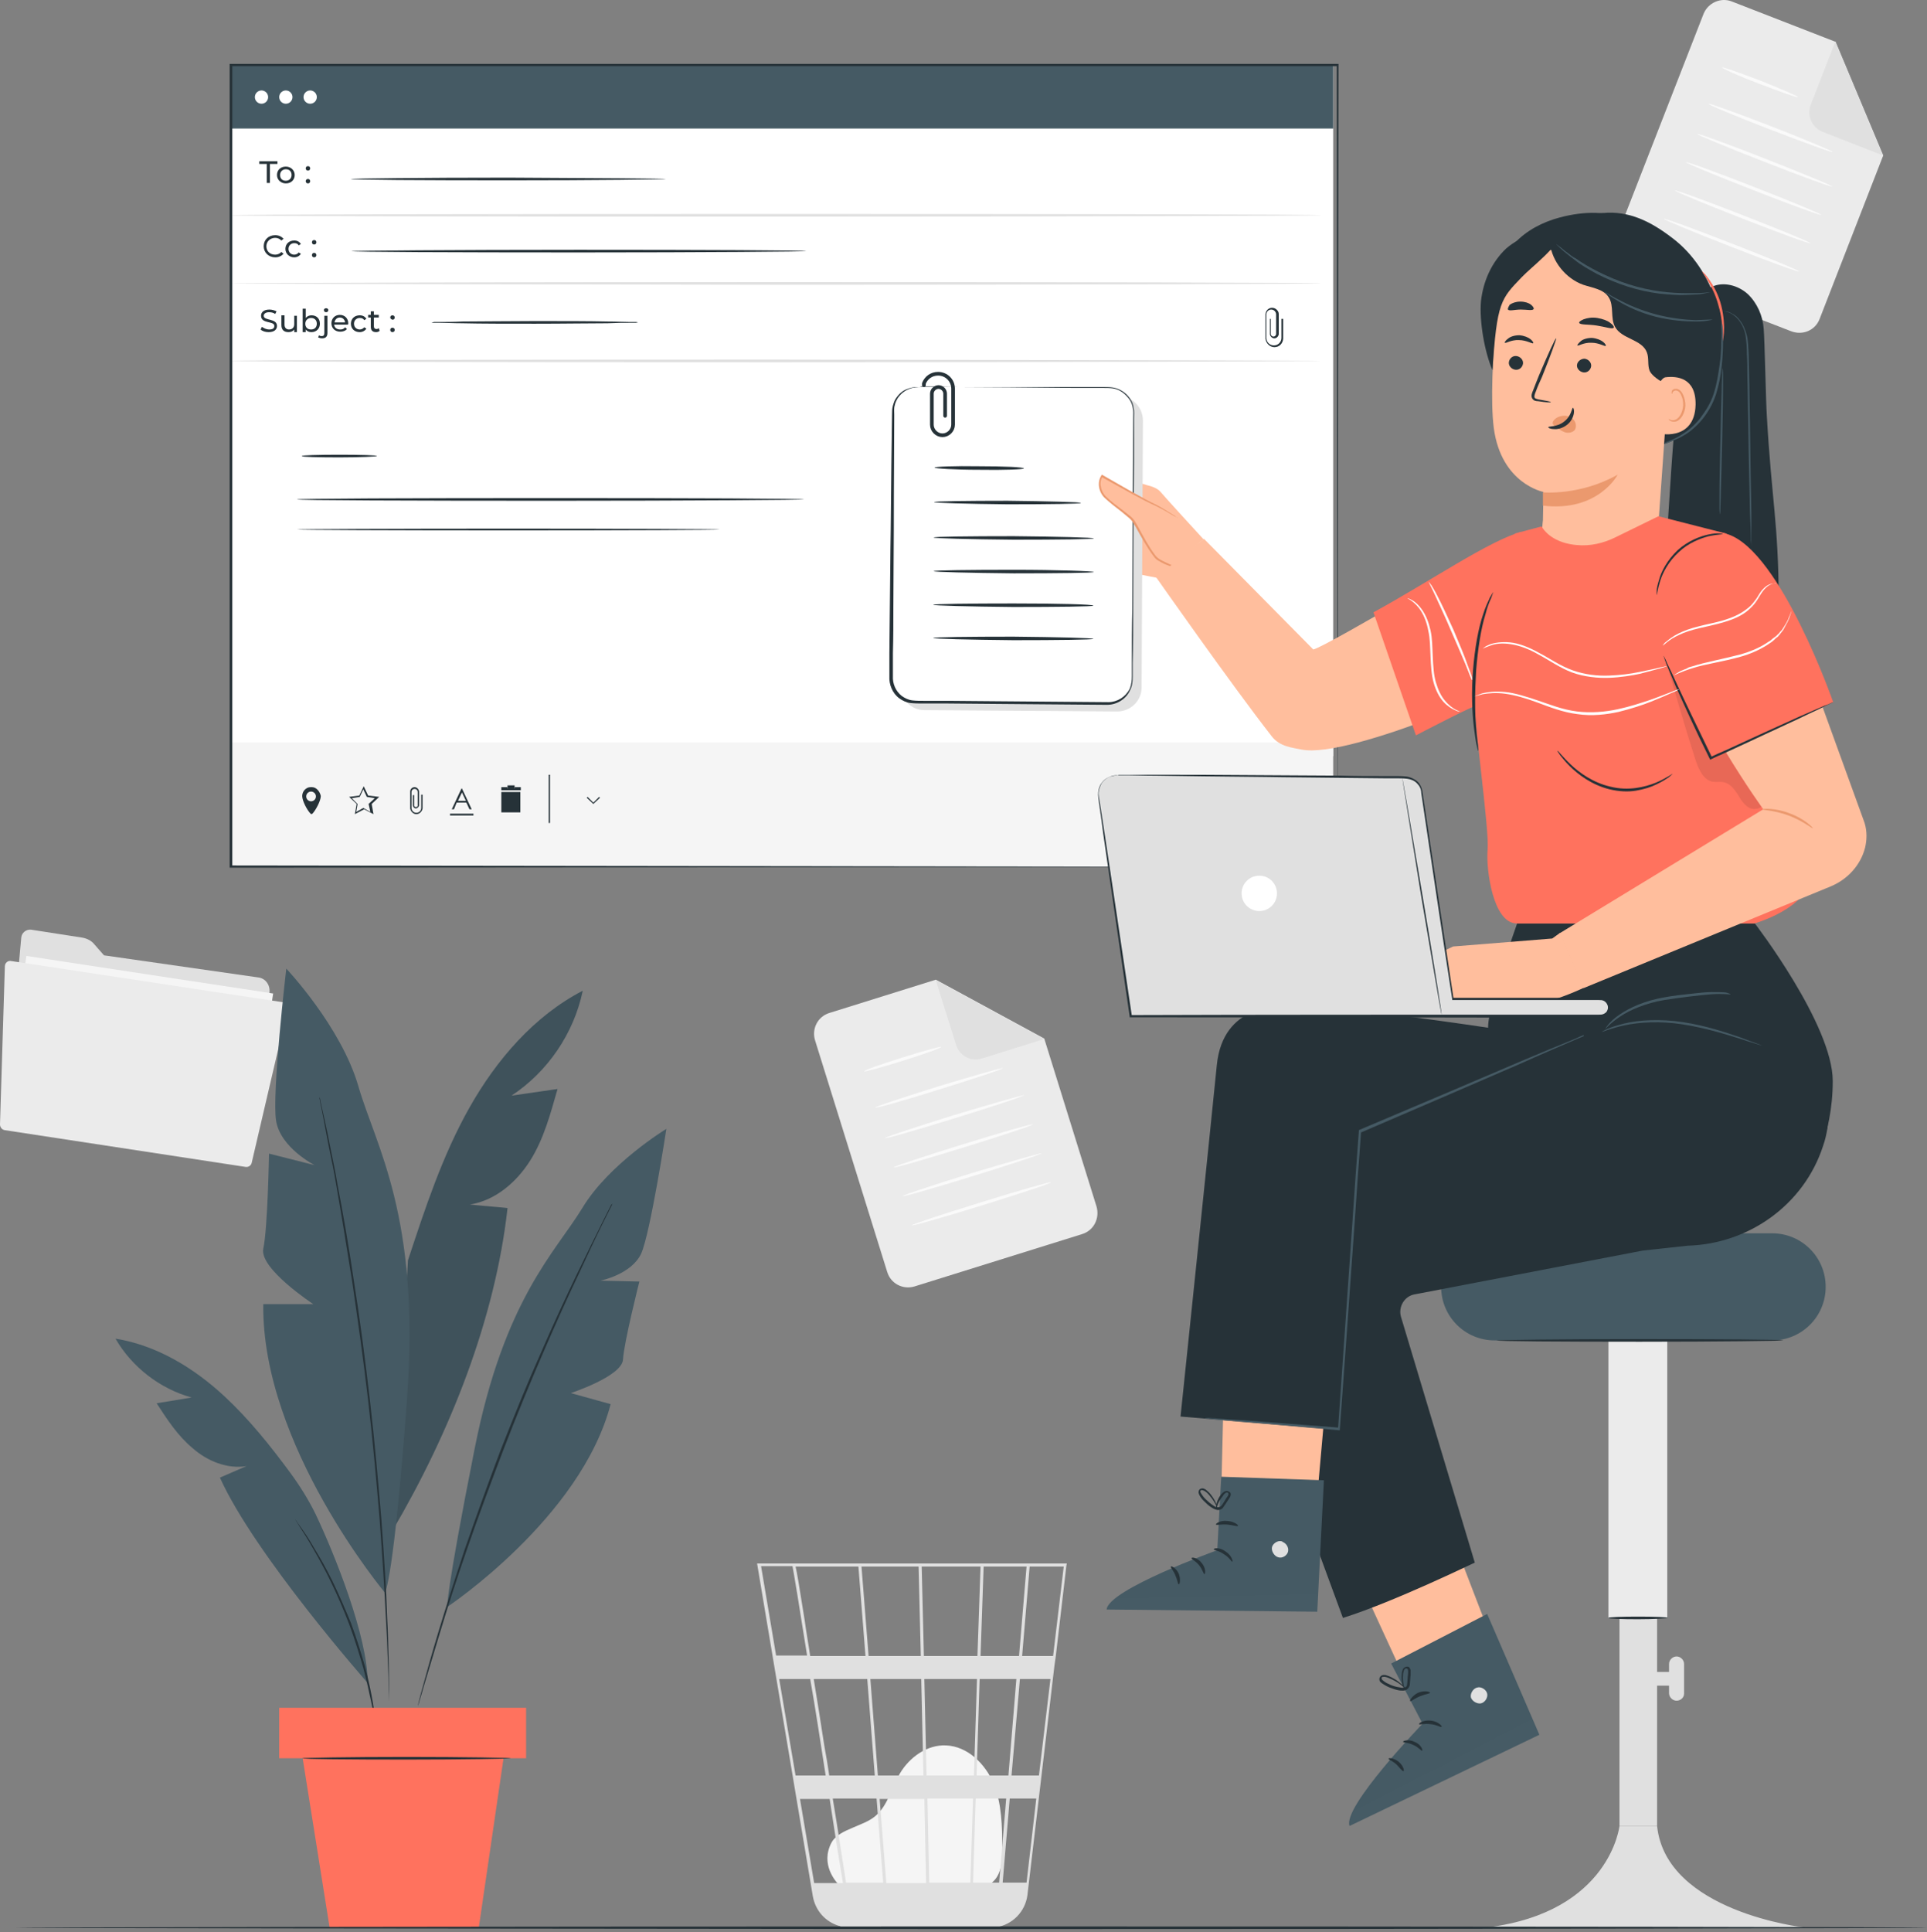 <svg width="394" height="395" viewBox="0 0 394 395" fill="none" xmlns="http://www.w3.org/2000/svg">
<rect x="0" y="0" width="394" height="395" fill="#808080" stroke="none"/>
<path d="M172.075 385.847C170.718 384.67 167.733 381.051 169.994 376.708C170.809 375.17 172.618 374.356 174.337 373.632C175.966 372.908 177.684 372.365 179.042 371.189C181.575 369.017 182.298 365.398 184.017 362.503C186.008 359.155 189.627 356.621 193.426 356.802C197.859 356.983 201.478 360.602 203.197 364.674C204.826 368.746 204.916 373.36 204.916 377.794C204.916 380.237 204.826 383.042 203.016 384.671C201.388 386.209 198.855 386.209 196.593 386.118C188.541 385.847 180.58 385.666 172.528 385.394" fill="#F5F5F5"/>
<path d="M218.125 319.615H154.795L166.195 387.656C166.738 390.642 168.818 392.904 171.623 393.719C171.713 393.719 171.804 393.719 171.804 393.809C171.985 393.9 172.166 393.9 172.347 393.99C172.799 394.081 173.161 394.081 173.613 394.171C173.613 394.171 173.613 394.171 173.613 394.262L173.885 394.171H202.112C202.654 394.171 203.197 394.081 203.65 393.99C206.997 393.447 209.621 390.823 210.073 387.385L215.592 340.516L215.863 338.616L218.034 320.067L218.125 319.615ZM206.183 362.955H199.669L200.302 343.23H207.811L206.183 362.955ZM208.535 343.23H214.777L212.425 362.955H206.816L208.535 343.23ZM189.989 384.851L189.627 367.66H198.945L198.402 384.851H189.989ZM179.856 367.751H188.993L189.355 384.942H181.213L179.856 367.751ZM180.58 384.851H172.98C172.256 380.237 171.352 374.175 170.266 367.66H179.223L180.58 384.851ZM179.494 362.955L177.956 343.23H188.36L188.812 362.955H179.494ZM189.446 362.955L188.993 343.23H199.759L199.126 362.955H189.446ZM188.903 338.525L188.451 320.248H200.483L199.85 338.525H188.903ZM188.27 338.525H177.594L176.146 320.248H187.817L188.27 338.525ZM176.961 338.525H165.652C165.29 335.992 164.838 333.639 164.566 331.468C163.39 324.048 162.938 321.334 162.666 320.248H175.513L176.961 338.525ZM177.323 343.23L178.861 362.955H169.542C169.271 360.964 168.909 358.883 168.547 356.893C167.823 352.188 167.099 347.573 166.376 343.23H177.323ZM168.818 362.955H162.666L159.319 343.23H165.652C166.738 349.292 167.733 356.078 168.818 362.955ZM169.633 367.751C170.537 373.722 171.442 379.513 172.347 384.942H166.466L163.571 367.751H169.633ZM198.945 384.851L199.488 367.66H205.73L204.283 384.851H198.945ZM200.483 338.525L201.116 320.248H209.892L208.354 338.525H200.483ZM162.033 320.157C162.304 321.515 163.481 328.663 165.019 338.435H158.686L155.61 320.157H162.033ZM209.892 384.851H205.007L206.454 367.66H211.882L209.892 384.851ZM215.32 338.525H208.987L210.525 320.248H217.492L215.32 338.525Z" fill="#E0E0E0"/>
<path d="M221.201 252.296L187.003 262.973C184.651 263.697 182.118 262.43 181.394 259.987L166.647 212.666C165.923 210.313 167.19 207.78 169.633 207.056L191.346 200.27L213.511 212.304L224.186 246.596C224.91 249.039 223.644 251.573 221.201 252.296Z" fill="#EBEBEB"/>
<path d="M191.345 200.36L195.507 213.661C196.231 215.833 198.493 217.099 200.754 216.375L213.511 212.394L191.345 200.36Z" fill="#E0E0E0"/>
<path d="M192.431 214.023C192.522 214.204 188.993 215.47 184.651 216.827C180.308 218.184 176.689 219.18 176.689 218.999C176.599 218.818 180.127 217.551 184.47 216.194C188.812 214.837 192.431 213.842 192.431 214.023Z" fill="#FAFAFA"/>
<path d="M205.007 218.366C205.097 218.547 199.307 220.447 192.069 222.709C184.922 224.97 179.042 226.599 178.951 226.418C178.861 226.237 184.651 224.337 191.888 222.075C199.126 219.904 204.916 218.185 205.007 218.366Z" fill="#FAFAFA"/>
<path d="M209.349 223.885C209.44 224.066 203.107 226.147 195.236 228.59C187.365 231.033 181.032 232.843 180.941 232.662C180.851 232.481 187.184 230.4 195.055 227.957C202.835 225.605 209.259 223.795 209.349 223.885Z" fill="#FAFAFA"/>
<path d="M211.159 229.857C211.249 230.038 204.916 232.119 197.045 234.562C189.174 237.005 182.841 238.815 182.751 238.634C182.66 238.453 188.993 236.372 196.864 233.929C204.735 231.486 211.068 229.676 211.159 229.857Z" fill="#FAFAFA"/>
<path d="M212.968 235.738C213.058 235.919 206.725 238 198.855 240.443C190.984 242.886 184.651 244.696 184.56 244.515C184.47 244.334 190.803 242.253 198.674 239.81C206.545 237.458 212.968 235.648 212.968 235.738Z" fill="#FAFAFA"/>
<path d="M214.868 241.71C214.958 241.891 208.625 243.972 200.755 246.415C192.884 248.858 186.551 250.668 186.46 250.487C186.37 250.306 192.703 248.225 200.574 245.782C208.445 243.339 214.778 241.529 214.868 241.71Z" fill="#FAFAFA"/>
<path d="M366.225 67.715L332.842 54.776C330.58 53.871 329.404 51.247 330.309 48.985L348.312 2.84C349.217 0.578 351.841 -0.599 354.102 0.306L375.272 8.54L385.043 31.794L372.016 65.272C371.111 67.534 368.578 68.62 366.225 67.715Z" fill="#EBEBEB"/>
<path d="M375.273 8.449L370.206 21.478C369.392 23.649 370.478 26.002 372.559 26.907L385.044 31.793L375.273 8.449Z" fill="#E0E0E0"/>
<path d="M367.583 19.849C367.492 20.03 364.054 18.764 359.712 17.135C355.46 15.507 352.022 13.969 352.112 13.788C352.203 13.607 355.64 14.873 359.983 16.502C364.235 18.221 367.673 19.669 367.583 19.849Z" fill="#FAFAFA"/>
<path d="M374.73 31.07C374.639 31.251 368.939 29.17 361.883 26.455C354.826 23.741 349.217 21.388 349.307 21.207C349.398 21.026 355.097 23.108 362.154 25.822C369.12 28.536 374.73 30.889 374.73 31.07Z" fill="#FAFAFA"/>
<path d="M374.639 38.127C374.549 38.308 368.306 36.046 360.707 33.06C353.017 30.075 346.955 27.541 346.955 27.36C347.046 27.179 353.288 29.441 360.888 32.427C368.487 35.413 374.639 37.946 374.639 38.127Z" fill="#FAFAFA"/>
<path d="M372.378 43.918C372.287 44.099 366.045 41.837 358.445 38.851C350.755 35.865 344.693 33.332 344.693 33.151C344.784 32.97 351.026 35.232 358.626 38.218C366.316 41.204 372.378 43.737 372.378 43.918Z" fill="#FAFAFA"/>
<path d="M370.116 49.709C370.025 49.89 363.783 47.628 356.183 44.642C348.493 41.656 342.432 39.123 342.432 38.942C342.522 38.761 348.765 41.023 356.364 44.009C364.054 46.994 370.206 49.528 370.116 49.709Z" fill="#FAFAFA"/>
<path d="M367.854 55.5C367.764 55.681 361.521 53.419 353.922 50.433C346.232 47.447 340.17 44.913 340.17 44.732C340.261 44.551 346.503 46.813 354.103 49.799C361.793 52.785 367.945 55.319 367.854 55.5Z" fill="#FAFAFA"/>
<path d="M52.835 199.817C54.282 199.998 55.278 201.355 55.097 202.894C55.006 203.798 54.825 204.703 54.735 205.156L51.659 225.333C51.478 226.328 50.573 226.962 49.669 226.781L3.438 219.723C2.533 219.542 1.9 218.728 1.99 217.823L4.343 191.674C4.433 190.679 5.338 189.955 6.333 190.045L16.828 191.674C17.823 191.855 18.727 192.307 19.361 193.122L21.261 195.293L52.835 199.817Z" fill="#E0E0E0"/>
<path d="M55.848 203.097L5.404 195.423L0.763 225.925L51.207 233.599L55.848 203.097Z" fill="#F5F5F5"/>
<path d="M0.995 197.555L0 229.856C0 230.399 0.362 230.942 0.995 231.033L50.211 238.543C50.754 238.633 51.387 238.271 51.478 237.638L58.806 206.241C58.987 205.607 58.535 204.974 57.901 204.883L2.352 196.469C1.628 196.288 0.995 196.831 0.995 197.555Z" fill="#EBEBEB"/>
<path d="M119.15 202.531C109.198 207.689 101.508 216.646 95.989 226.418C90.471 236.19 86.942 246.958 83.414 257.634L80.338 312.737C91.918 293.013 101.237 269.759 103.77 246.958C101.237 246.686 98.613 246.505 96.08 246.234C101.237 245.419 105.579 241.71 108.384 237.276C111.188 232.843 112.545 227.685 113.993 222.618C110.827 223.071 107.751 223.523 104.584 223.975C112.003 219.089 117.34 211.218 119.15 202.531Z" fill="#455A64"/>
<g opacity="0.3">
<path opacity="0.3" d="M119.15 202.531C109.198 207.689 101.508 216.646 95.989 226.418C90.471 236.19 86.942 246.958 83.414 257.634L80.338 312.737C91.918 293.013 101.237 269.759 103.77 246.958C101.237 246.686 98.613 246.505 96.08 246.234C101.237 245.419 105.579 241.71 108.384 237.276C111.188 232.843 112.545 227.685 113.993 222.618C110.827 223.071 107.751 223.523 104.584 223.975C112.003 219.089 117.34 211.218 119.15 202.531Z" fill="black"/>
</g>
<path d="M78.71 325.586C78.71 325.586 53.468 295.456 53.83 266.592H64.053C64.053 266.592 53.016 259.354 53.83 255.282C54.735 251.211 55.006 235.829 55.006 235.829L64.325 238.181C64.325 238.181 57.358 234.653 56.454 229.133C55.549 223.614 58.535 198.008 58.535 198.008C58.535 198.008 69.753 209.861 73.281 222.076C76.81 234.291 85.947 248.587 83.233 285.774C80.519 323.053 78.71 325.586 78.71 325.586Z" fill="#455A64"/>
<path d="M91.466 328.482C91.466 328.482 118.788 310.295 124.85 287.041L116.707 284.779C116.707 284.779 127.202 281.341 127.383 277.903C127.564 274.464 130.73 261.978 130.73 261.978L122.769 261.797C122.769 261.797 129.102 260.53 131.092 256.277C132.992 252.025 136.249 230.762 136.249 230.762C136.249 230.762 124.488 237.91 119.059 246.958C113.541 256.006 103.137 265.507 97.075 295.999C91.013 326.581 91.466 328.482 91.466 328.482Z" fill="#455A64"/>
<path d="M65.32 224.247C65.32 224.247 65.32 224.338 65.41 224.519C65.501 224.79 65.501 225.062 65.591 225.424C65.772 226.238 66.044 227.505 66.406 229.043C66.767 230.581 67.129 232.481 67.582 234.743C68.034 237.005 68.577 239.448 69.029 242.253C70.115 247.863 71.291 254.558 72.376 261.978C73.553 269.397 74.638 277.631 75.633 286.227C76.629 294.823 77.352 303.147 77.986 310.657C78.528 318.167 78.981 324.953 79.162 330.653C79.343 333.458 79.343 336.082 79.433 338.344C79.524 340.606 79.524 342.597 79.524 344.135C79.524 345.673 79.524 346.94 79.524 347.845C79.524 348.207 79.524 348.568 79.524 348.84C79.524 349.021 79.524 349.202 79.524 349.202C79.524 349.202 79.524 349.111 79.524 348.84C79.524 348.568 79.524 348.297 79.524 347.845C79.524 346.94 79.433 345.764 79.433 344.135C79.433 342.506 79.343 340.606 79.252 338.344C79.162 336.082 79.071 333.549 78.89 330.653C78.619 324.953 78.167 318.167 77.624 310.657C76.991 303.147 76.267 294.913 75.272 286.317C74.276 277.722 73.1 269.488 72.015 262.068C70.838 254.649 69.753 247.953 68.758 242.344C68.305 239.539 67.763 237.005 67.31 234.834C66.858 232.572 66.496 230.671 66.225 229.133C65.953 227.595 65.682 226.419 65.501 225.514C65.41 225.152 65.41 224.79 65.32 224.609C65.32 224.338 65.32 224.247 65.32 224.247Z" fill="#263238"/>
<path d="M75.181 344.044C75.181 344.044 52.111 317.895 44.964 302.061L50.392 299.709C46.502 300.342 42.431 298.713 39.445 296.089C36.369 293.556 34.198 290.208 32.027 286.86L39.174 285.684C32.66 283.874 26.96 279.441 23.613 273.65C32.027 275.007 39.626 279.622 45.869 285.413C50.935 290.118 55.278 295.546 59.349 301.066C61.339 303.78 63.149 306.676 64.596 309.661C68.396 317.714 75.181 334.453 75.181 344.044Z" fill="#455A64"/>
<path d="M125.211 246.053C125.211 246.053 125.211 246.144 125.121 246.325C125.03 246.506 124.94 246.777 124.759 247.049C124.397 247.772 123.945 248.677 123.312 249.944C122.045 252.477 120.326 256.097 118.245 260.621C116.074 265.145 113.631 270.574 111.008 276.636C108.384 282.698 105.579 289.484 102.865 296.542C100.151 303.69 97.618 310.476 95.447 316.81C93.275 323.053 91.466 328.753 90.018 333.549C88.571 338.344 87.395 342.235 86.58 344.949C86.219 346.306 85.857 347.302 85.676 348.026C85.585 348.388 85.495 348.659 85.404 348.84C85.314 349.021 85.314 349.111 85.314 349.111C85.314 349.111 85.314 349.021 85.404 348.84C85.495 348.659 85.495 348.388 85.585 348.026C85.766 347.302 86.038 346.216 86.4 344.949C87.123 342.235 88.209 338.344 89.656 333.549C91.104 328.753 92.913 323.053 94.994 316.81C97.165 310.566 99.608 303.69 102.322 296.542C105.127 289.394 107.841 282.698 110.555 276.636C113.179 270.574 115.712 265.145 117.883 260.621C120.055 256.097 121.864 252.477 123.131 249.944C123.764 248.677 124.216 247.772 124.578 247.049C124.759 246.777 124.85 246.506 124.94 246.325C125.121 246.144 125.211 246.053 125.211 246.053Z" fill="#263238"/>
<path d="M77.171 355.264C77.171 355.264 77.081 355.083 77.081 354.812C76.99 354.45 76.99 353.997 76.9 353.455C76.719 352.278 76.448 350.469 75.995 348.388C75.543 346.216 75 343.683 74.276 340.968C73.462 338.163 72.557 335.177 71.381 332.01C70.205 328.934 68.939 326.039 67.672 323.415C66.405 320.791 65.139 318.529 64.053 316.629C62.968 314.729 62.063 313.281 61.339 312.195C61.068 311.743 60.796 311.29 60.615 311.019C60.434 310.747 60.344 310.566 60.344 310.566C60.344 310.566 60.434 310.657 60.615 310.928C60.796 311.2 61.068 311.652 61.429 312.105C62.153 313.1 63.148 314.548 64.234 316.448C65.41 318.348 66.677 320.61 67.943 323.143C69.21 325.767 70.477 328.663 71.743 331.739C72.919 334.906 73.824 337.892 74.638 340.697C75.362 343.502 75.905 346.035 76.267 348.207C76.629 350.378 76.9 352.097 76.99 353.364C77.081 353.907 77.081 354.359 77.171 354.721C77.171 355.083 77.171 355.264 77.171 355.264Z" fill="#263238"/>
<path d="M107.57 349.111H57.087V359.426H107.57V349.111Z" fill="#FF725E"/>
<path d="M61.882 359.426L67.401 394.081H97.889L102.956 359.426H61.882Z" fill="#FF725E"/>
<path d="M104.494 359.426C104.494 359.517 94.904 359.698 83.142 359.698C71.381 359.698 61.791 359.607 61.791 359.426C61.791 359.336 71.381 359.155 83.142 359.155C94.904 359.155 104.494 359.336 104.494 359.426Z" fill="#263238"/>
<path d="M272.587 13.335H47.134V154.577H272.587V13.335Z" fill="white"/>
<path d="M272.587 13.335H47.134V26.274H272.587V13.335Z" fill="#455A64"/>
<path d="M272.588 151.772H47.045V177.197H272.588V151.772Z" fill="#F5F5F5"/>
<path d="M93.366 164.077H95.356L95.989 165.434H96.442L94.451 161.182H94.361L92.371 165.434H92.823L93.366 164.077ZM94.451 161.996L95.266 163.715H93.637L94.451 161.996Z" fill="#263238"/>
<path d="M96.804 166.339H92.009V166.701H96.804V166.339Z" fill="#263238"/>
<path d="M63.782 160.91C63.691 160.91 63.691 160.91 63.782 160.91H63.51C62.606 160.91 61.791 161.725 61.791 162.72C61.791 163.715 62.787 165.615 63.51 166.339C63.51 166.339 63.601 166.52 63.872 166.339C64.506 165.705 65.591 163.715 65.591 162.72C65.41 161.815 64.687 160.91 63.782 160.91ZM63.601 163.805C63.058 163.805 62.606 163.353 62.606 162.81C62.606 162.267 63.058 161.815 63.601 161.815C64.144 161.815 64.596 162.267 64.596 162.81C64.596 163.353 64.144 163.805 63.601 163.805Z" fill="#263238"/>
<path d="M86.128 165.163C86.128 165.705 85.676 166.158 85.133 166.158C84.59 166.158 84.138 165.705 84.138 165.163V161.906C84.138 161.544 84.409 161.272 84.771 161.272C85.133 161.272 85.404 161.544 85.404 161.906V164.71C85.404 164.891 85.223 164.982 85.042 164.982C84.861 164.982 84.68 164.891 84.68 164.71V162.539H84.409V164.62V164.71C84.499 164.982 84.68 165.253 85.042 165.253C85.314 165.253 85.585 164.982 85.676 164.71V164.62C85.676 164.62 85.676 164.62 85.676 164.529V161.815C85.676 161.363 85.223 160.91 84.771 160.91C84.319 160.91 83.866 161.272 83.866 161.815V165.253C83.957 165.886 84.499 166.429 85.133 166.429C85.766 166.429 86.309 165.886 86.399 165.253V162.448H86.128V165.163Z" fill="#263238"/>
<path d="M75.272 162.629L74.367 160.729L73.462 162.629L71.382 162.901L72.919 164.348L72.558 166.429L74.457 165.434L76.357 166.429L75.996 164.348L77.534 162.901L75.272 162.629ZM75.724 165.977L74.276 165.163L72.829 165.977L73.1 164.439V164.348L71.924 163.172L73.553 162.901L74.276 161.363L75 162.901L76.629 163.172L75.453 164.258L75.362 164.348L75.724 165.977Z" fill="#263238"/>
<path d="M112.455 158.377H112.184V168.239H112.455V158.377ZM112.274 168.239V158.467V168.239Z" fill="#263238"/>
<path d="M106.394 161.906H102.503V166.067H106.394V161.906Z" fill="#263238"/>
<path d="M103.77 160.91V161.182H105.218V160.91H106.484V161.544H102.503V160.91H103.77Z" fill="#263238"/>
<path d="M105.217 160.548H103.77V160.91H105.217V160.548Z" fill="#263238"/>
<path d="M105.217 160.91H103.77V161.272H105.217V160.91Z" fill="#263238"/>
<path d="M121.321 164.077L122.497 162.901L122.678 163.082L121.321 164.349L119.964 163.082L120.145 162.901L121.321 164.077Z" fill="#263238"/>
<path d="M260.103 62.919C259.379 62.919 258.837 63.462 258.746 64.186V69.252C258.837 70.157 259.651 70.971 260.556 70.971C261.551 70.971 262.274 70.247 262.365 69.252V65.181H262.003V69.071C262.003 69.885 261.37 70.609 260.465 70.609C259.651 70.609 258.927 69.976 258.927 69.071V64.276C258.927 63.733 259.379 63.281 259.922 63.281C260.465 63.281 260.917 63.733 260.917 64.276V68.347C260.827 68.619 260.646 68.8 260.375 68.8C260.103 68.8 259.922 68.619 259.832 68.347V65.181H259.651V68.167V68.347C259.741 68.8 260.103 69.162 260.556 69.162C261.008 69.162 261.37 68.8 261.46 68.347V68.257C261.46 68.257 261.46 68.257 261.46 68.167V64.186C261.46 63.553 260.827 62.919 260.103 62.919Z" fill="#263238"/>
<path d="M54.554 33.513H53.016V32.97H56.725V33.513H55.187V37.403H54.554V33.513Z" fill="#263238"/>
<path d="M56.635 35.775C56.635 34.779 57.358 34.056 58.444 34.056C59.439 34.056 60.254 34.779 60.254 35.775C60.254 36.77 59.53 37.494 58.444 37.494C57.449 37.494 56.635 36.77 56.635 35.775ZM59.62 35.775C59.62 35.051 59.168 34.599 58.444 34.599C57.811 34.599 57.268 35.051 57.268 35.775C57.268 36.498 57.72 36.951 58.444 36.951C59.077 36.951 59.62 36.498 59.62 35.775Z" fill="#263238"/>
<path d="M62.515 34.418C62.515 34.146 62.696 33.965 62.968 33.965C63.239 33.965 63.42 34.146 63.42 34.418C63.42 34.689 63.239 34.87 62.968 34.87C62.696 34.87 62.515 34.689 62.515 34.418ZM62.515 37.041C62.515 36.77 62.696 36.589 62.968 36.589C63.239 36.589 63.42 36.77 63.42 37.041C63.42 37.313 63.239 37.494 62.968 37.494C62.696 37.494 62.515 37.313 62.515 37.041Z" fill="#263238"/>
<path d="M53.92 50.342C53.92 48.985 54.916 48.08 56.273 48.08C56.996 48.08 57.539 48.352 57.992 48.804L57.539 49.166C57.178 48.804 56.725 48.623 56.273 48.623C55.278 48.623 54.463 49.347 54.463 50.342C54.463 51.337 55.187 52.061 56.273 52.061C56.725 52.061 57.178 51.88 57.539 51.518L57.992 51.88C57.539 52.332 56.996 52.604 56.273 52.604C54.916 52.604 53.92 51.609 53.92 50.342Z" fill="#263238"/>
<path d="M58.353 50.885C58.353 49.89 59.077 49.166 60.163 49.166C60.796 49.166 61.249 49.438 61.52 49.89L61.068 50.161C60.887 49.799 60.525 49.709 60.163 49.709C59.53 49.709 58.987 50.161 58.987 50.885C58.987 51.609 59.53 52.061 60.163 52.061C60.525 52.061 60.887 51.88 61.068 51.609L61.52 51.88C61.249 52.333 60.706 52.604 60.163 52.604C59.168 52.604 58.353 51.88 58.353 50.885Z" fill="#263238"/>
<path d="M63.782 49.528C63.782 49.257 63.963 49.076 64.234 49.076C64.506 49.076 64.687 49.257 64.687 49.528C64.687 49.799 64.506 49.98 64.234 49.98C63.963 49.98 63.782 49.799 63.782 49.528ZM63.782 52.152C63.782 51.88 63.963 51.699 64.234 51.699C64.506 51.699 64.687 51.88 64.687 52.152C64.687 52.423 64.506 52.604 64.234 52.604C63.963 52.604 63.782 52.423 63.782 52.152Z" fill="#263238"/>
<path d="M53.287 67.352L53.559 66.809C53.92 67.081 54.463 67.352 55.006 67.352C55.82 67.352 56.092 67.081 56.092 66.629C56.092 65.543 53.378 66.267 53.378 64.548C53.378 63.824 53.92 63.281 55.097 63.281C55.639 63.281 56.182 63.462 56.544 63.643L56.273 64.186C55.911 63.914 55.459 63.824 55.006 63.824C54.282 63.824 53.92 64.186 53.92 64.548C53.92 65.633 56.635 65 56.635 66.629C56.635 67.352 56.092 67.895 54.916 67.895C54.282 67.895 53.649 67.714 53.287 67.352Z" fill="#263238"/>
<path d="M60.706 64.457V67.895H60.163V67.352C59.892 67.714 59.53 67.895 58.987 67.895C58.082 67.895 57.539 67.443 57.539 66.448V64.457H58.173V66.357C58.173 66.99 58.535 67.352 59.077 67.352C59.711 67.352 60.163 66.99 60.163 66.267V64.548H60.706V64.457Z" fill="#263238"/>
<path d="M65.41 66.176C65.41 67.171 64.687 67.895 63.691 67.895C63.148 67.895 62.787 67.714 62.515 67.352V67.895H61.882V63.1H62.515V65C62.787 64.638 63.239 64.457 63.691 64.457C64.687 64.457 65.41 65.091 65.41 66.176ZM64.777 66.176C64.777 65.452 64.325 65 63.601 65C62.968 65 62.425 65.452 62.425 66.176C62.425 66.9 62.877 67.352 63.601 67.352C64.325 67.352 64.777 66.9 64.777 66.176Z" fill="#263238"/>
<path d="M65.049 68.981L65.23 68.528C65.32 68.619 65.501 68.709 65.772 68.709C66.134 68.709 66.315 68.528 66.315 68.076V64.548H66.948V68.076C66.948 68.8 66.587 69.162 65.863 69.162C65.591 69.162 65.23 69.071 65.049 68.981ZM66.225 63.371C66.225 63.191 66.406 63.01 66.677 63.01C66.948 63.01 67.129 63.191 67.129 63.371C67.129 63.643 66.948 63.824 66.677 63.824C66.406 63.824 66.225 63.643 66.225 63.371Z" fill="#263238"/>
<path d="M71.11 66.357H68.305C68.396 66.991 68.848 67.353 69.572 67.353C69.934 67.353 70.296 67.262 70.567 66.9L70.929 67.262C70.658 67.624 70.115 67.805 69.572 67.805C68.486 67.805 67.763 67.081 67.763 66.086C67.763 65.091 68.486 64.367 69.481 64.367C70.477 64.367 71.201 65.091 71.201 66.086C71.201 66.267 71.201 66.267 71.11 66.357ZM68.396 65.905H70.567C70.477 65.362 70.115 64.91 69.481 64.91C68.848 64.91 68.486 65.362 68.396 65.905Z" fill="#263238"/>
<path d="M71.743 66.176C71.743 65.181 72.467 64.457 73.553 64.457C74.186 64.457 74.638 64.729 74.91 65.181L74.457 65.453C74.277 65.091 73.915 65 73.553 65C72.919 65 72.377 65.453 72.377 66.176C72.377 66.9 72.919 67.352 73.553 67.352C73.915 67.352 74.277 67.171 74.457 66.9L74.91 67.171C74.638 67.624 74.096 67.895 73.553 67.895C72.467 67.895 71.743 67.171 71.743 66.176Z" fill="#263238"/>
<path d="M77.624 67.624C77.443 67.805 77.171 67.895 76.9 67.895C76.176 67.895 75.814 67.533 75.814 66.809V64.91H75.272V64.367H75.814V63.643H76.448V64.367H77.443V64.91H76.448V66.719C76.448 67.081 76.629 67.262 76.991 67.262C77.171 67.262 77.352 67.171 77.443 67.081L77.624 67.624Z" fill="#263238"/>
<path d="M79.795 64.91C79.795 64.638 79.976 64.457 80.247 64.457C80.519 64.457 80.7 64.638 80.7 64.91C80.7 65.181 80.519 65.362 80.247 65.362C79.976 65.272 79.795 65.091 79.795 64.91ZM79.795 67.443C79.795 67.171 79.976 66.99 80.247 66.99C80.519 66.99 80.7 67.171 80.7 67.443C80.7 67.714 80.519 67.895 80.247 67.895C79.976 67.895 79.795 67.714 79.795 67.443Z" fill="#263238"/>
<path d="M136.159 36.589C136.159 36.68 121.774 36.861 103.951 36.861C86.219 36.861 71.743 36.77 71.743 36.589C71.743 36.499 86.128 36.318 103.951 36.318C121.774 36.408 136.159 36.499 136.159 36.589Z" fill="#263238"/>
<path d="M164.838 51.337C164.838 51.428 144.029 51.609 118.336 51.609C92.642 51.609 71.834 51.519 71.834 51.337C71.834 51.247 92.642 51.066 118.336 51.066C144.029 51.066 164.838 51.157 164.838 51.337Z" fill="#263238"/>
<path d="M130.459 65.905C130.459 65.905 130.278 65.905 130.006 65.996C129.644 65.996 129.283 65.996 128.74 65.996C127.564 65.996 126.116 65.996 124.216 66.086C120.416 66.086 115.169 66.177 109.379 66.177C103.589 66.177 98.342 66.177 94.542 66.086C92.732 66.086 91.194 65.996 90.018 65.996C89.566 65.996 89.114 65.996 88.752 65.996C88.48 65.996 88.299 65.996 88.299 65.905C88.299 65.905 88.48 65.905 88.752 65.815C89.114 65.815 89.475 65.815 90.018 65.815C91.194 65.815 92.642 65.815 94.542 65.724C98.342 65.724 103.589 65.634 109.379 65.634C115.169 65.634 120.416 65.634 124.216 65.724C126.026 65.724 127.564 65.815 128.74 65.815C129.192 65.815 129.644 65.815 130.006 65.815C130.278 65.815 130.459 65.905 130.459 65.905Z" fill="#263238"/>
<path d="M270.145 73.777C270.145 73.867 220.206 74.048 158.685 74.048C97.075 74.048 47.226 73.958 47.226 73.777C47.226 73.596 97.165 73.505 158.685 73.505C220.206 73.596 270.145 73.686 270.145 73.777Z" fill="#E0E0E0"/>
<path d="M270.145 57.943C270.145 58.033 220.206 58.214 158.595 58.214C96.984 58.124 47.045 58.033 47.045 57.943C47.045 57.852 96.984 57.671 158.595 57.671C220.206 57.671 270.145 57.762 270.145 57.943Z" fill="#E0E0E0"/>
<path d="M270.145 44.008C270.145 44.099 220.206 44.28 158.685 44.28C97.075 44.28 47.226 44.189 47.226 44.008C47.226 43.828 97.165 43.737 158.685 43.737C220.206 43.737 270.145 43.828 270.145 44.008Z" fill="#E0E0E0"/>
<path d="M77.081 93.23C77.081 93.321 73.643 93.502 69.391 93.502C65.139 93.502 61.701 93.411 61.701 93.23C61.701 93.049 65.139 92.959 69.391 92.959C73.643 92.959 77.081 93.049 77.081 93.23Z" fill="#263238"/>
<path d="M164.385 102.098C164.385 102.188 141.134 102.369 112.546 102.369C83.957 102.369 60.706 102.278 60.706 102.098C60.706 101.917 83.866 101.826 112.546 101.826C141.134 101.826 164.385 101.917 164.385 102.098Z" fill="#263238"/>
<path d="M147.196 108.25C147.196 108.341 127.835 108.431 103.951 108.431C80.067 108.431 60.706 108.341 60.706 108.25C60.706 108.16 80.067 108.069 103.951 108.069C127.835 108.069 147.196 108.16 147.196 108.25Z" fill="#263238"/>
<path d="M53.468 21.206C54.218 21.206 54.825 20.599 54.825 19.849C54.825 19.1 54.218 18.492 53.468 18.492C52.719 18.492 52.111 19.1 52.111 19.849C52.111 20.599 52.719 21.206 53.468 21.206Z" fill="white"/>
<path d="M58.444 21.206C59.194 21.206 59.801 20.599 59.801 19.849C59.801 19.1 59.194 18.492 58.444 18.492C57.695 18.492 57.087 19.1 57.087 19.849C57.087 20.599 57.695 21.206 58.444 21.206Z" fill="white"/>
<path d="M63.42 21.206C64.169 21.206 64.777 20.599 64.777 19.849C64.777 19.1 64.169 18.492 63.42 18.492C62.671 18.492 62.063 19.1 62.063 19.849C62.063 20.599 62.671 21.206 63.42 21.206Z" fill="white"/>
<path d="M273.493 177.197C273.493 175.659 273.403 112.684 273.312 13.335L273.493 13.517C210.073 13.517 131.816 13.517 47.226 13.517L47.497 13.245C47.497 71.967 47.497 127.704 47.497 177.107L47.316 176.926C180.941 177.107 271.593 177.197 273.493 177.197C271.593 177.197 181.032 177.288 47.135 177.378H46.954V177.197C46.954 127.794 46.954 72.058 46.954 13.335V13.064H47.226C131.816 13.064 210.163 13.064 273.493 13.064H273.674V13.245C273.583 112.684 273.493 175.659 273.493 177.197Z" fill="#263238"/>
<path d="M342.794 341.782H337.546V344.587H342.794V341.782Z" fill="#E0E0E0"/>
<path d="M340.894 270.845H328.861V330.744H340.894V270.845Z" fill="#EBEBEB"/>
<path d="M362.335 274.012H305.61C299.549 274.012 294.663 269.126 294.663 263.064C294.663 257.002 299.549 252.116 305.61 252.116H362.335C368.397 252.116 373.282 257.002 373.282 263.064C373.282 269.126 368.397 274.012 362.335 274.012Z" fill="#455A64"/>
<path d="M338.813 330.744H331.123V373.27H338.813V330.744Z" fill="#E0E0E0"/>
<path d="M304.253 393.99C302.715 394.171 368.759 393.99 368.759 393.99C368.759 393.99 340.622 390.823 338.813 373.27H331.123C331.123 373.27 329.223 390.823 304.253 393.99Z" fill="#E0E0E0"/>
<path d="M364.597 274.012C364.597 274.102 351.479 274.283 335.284 274.283C319.09 274.283 305.972 274.193 305.972 274.012C305.972 273.922 319.09 273.741 335.284 273.741C351.479 273.741 364.597 273.831 364.597 274.012Z" fill="#263238"/>
<path d="M340.984 330.744C340.984 330.834 338.27 331.015 334.923 331.015C331.575 331.015 328.861 330.925 328.861 330.744C328.861 330.563 331.575 330.472 334.923 330.472C338.27 330.472 340.984 330.563 340.984 330.744Z" fill="#263238"/>
<path d="M342.794 347.664C341.979 347.664 341.256 346.94 341.256 346.125V340.154C341.256 339.339 341.979 338.616 342.794 338.616C343.608 338.616 344.332 339.339 344.332 340.154V346.216C344.332 347.03 343.608 347.664 342.794 347.664Z" fill="#E0E0E0"/>
<path d="M222.106 99.745C222.106 99.745 224.729 96.85 225.544 96.759C226.358 96.669 234.591 99.202 234.591 99.202C234.591 99.202 236.4 99.564 237.214 100.469C237.938 101.374 246.08 110.241 246.08 110.241L237.033 118.203C237.033 118.203 226.448 116.303 225.453 115.217C224.548 114.132 223.825 112.322 224.458 111.779C224.458 111.779 223.553 110.241 223.825 109.155C224.096 108.069 224.367 107.255 224.367 107.255C224.367 107.255 222.739 106.079 222.739 105.355C222.649 104.541 222.468 104.088 222.468 104.088L222.106 103.455V99.745Z" fill="#FFBE9D"/>
<path d="M225.815 101.464C225.905 101.464 225.815 101.735 225.634 102.188C225.453 102.549 225.182 103.183 224.639 103.545C224.096 103.997 223.372 104.087 222.92 103.906C222.467 103.816 222.286 103.545 222.286 103.545C222.286 103.454 222.558 103.635 222.92 103.635C223.282 103.635 223.825 103.545 224.367 103.183C224.82 102.821 225.182 102.368 225.363 102.007C225.634 101.735 225.815 101.464 225.815 101.464Z" fill="#EB996E"/>
<path d="M189.536 80.743C186.822 80.743 184.56 82.915 184.56 85.629L184.108 140.19C184.108 142.904 186.279 145.166 188.993 145.166L228.439 145.438C231.153 145.438 233.415 143.266 233.415 140.552L233.686 85.991C233.686 83.186 231.424 80.924 228.62 80.924L189.536 80.743Z" fill="#E0E0E0"/>
<path d="M211.159 97.393C211.159 97.573 207.088 97.754 202.021 97.664C196.955 97.664 192.884 97.393 192.884 97.212C192.884 97.031 196.955 96.85 202.021 96.94C207.088 96.94 211.159 97.121 211.159 97.393Z" fill="#E0E0E0"/>
<path d="M222.829 104.45C222.829 104.631 216.135 104.721 207.811 104.721C199.488 104.631 192.793 104.45 192.793 104.269C192.793 104.088 199.488 103.998 207.811 103.998C216.135 104.088 222.829 104.269 222.829 104.45Z" fill="#E0E0E0"/>
<path d="M225.453 111.688C225.453 111.869 218.125 111.96 209.078 111.96C200.031 111.869 192.703 111.689 192.703 111.508C192.703 111.327 200.031 111.236 209.078 111.236C218.216 111.327 225.544 111.508 225.453 111.688Z" fill="#E0E0E0"/>
<path d="M225.453 118.565C225.453 118.746 218.125 118.837 209.078 118.837C200.031 118.746 192.703 118.565 192.703 118.384C192.703 118.203 200.031 118.113 209.078 118.113C218.125 118.113 225.453 118.384 225.453 118.565Z" fill="#E0E0E0"/>
<path d="M225.363 125.442C225.363 125.623 218.035 125.713 208.988 125.713C199.94 125.623 192.612 125.442 192.612 125.261C192.612 125.08 199.94 124.989 208.988 124.989C218.035 124.989 225.363 125.17 225.363 125.442Z" fill="#E0E0E0"/>
<path d="M225.363 132.228C225.363 132.409 218.035 132.499 208.988 132.499C199.94 132.409 192.612 132.228 192.612 132.047C192.612 131.866 199.94 131.775 208.988 131.775C218.035 131.866 225.363 132.047 225.363 132.228Z" fill="#E0E0E0"/>
<path d="M187.727 79.115C185.013 79.115 182.751 81.287 182.751 84.001L182.299 138.561C182.299 141.276 184.47 143.538 187.184 143.538L226.629 143.809C229.343 143.809 231.605 141.638 231.605 138.923L231.877 84.363C231.877 81.558 229.615 79.296 226.81 79.296L187.727 79.115Z" fill="white"/>
<path d="M187.727 79.115C187.727 79.115 187.908 79.115 188.27 79.115C188.632 79.115 189.174 79.115 189.898 79.115C191.346 79.115 193.517 79.115 196.231 79.115C201.75 79.115 209.802 79.115 219.663 79.115C220.93 79.115 222.196 79.115 223.463 79.115C224.096 79.115 224.729 79.115 225.453 79.115C226.086 79.115 226.81 79.115 227.443 79.206C228.8 79.386 230.158 80.201 230.972 81.377C231.424 82.01 231.696 82.644 231.786 83.368C231.967 84.091 231.876 84.815 231.876 85.539C231.876 91.33 231.877 97.573 231.786 104.088C231.786 110.602 231.696 117.479 231.696 124.627C231.696 128.156 231.696 131.775 231.605 135.485C231.605 136.39 231.605 137.294 231.605 138.29C231.605 139.195 231.515 140.28 231.062 141.095C230.248 142.904 228.348 144.081 226.358 144.081C218.758 143.99 211.43 143.99 204.283 143.9C200.755 143.9 197.226 143.809 193.788 143.809C192.069 143.809 190.35 143.809 188.722 143.809C187.908 143.809 187.093 143.809 186.189 143.719C185.375 143.628 184.56 143.266 183.837 142.723C182.479 141.728 181.756 139.918 181.846 138.29C181.846 136.661 181.846 135.123 181.846 133.585C181.846 130.508 181.937 127.432 181.937 124.537C182.027 118.746 182.027 113.317 182.118 108.34C182.208 98.478 182.299 90.425 182.389 84.906C182.389 84.182 182.389 83.549 182.57 82.915C182.751 82.282 182.932 81.739 183.294 81.287C183.927 80.382 184.651 79.839 185.375 79.567C186.008 79.296 186.641 79.206 187.003 79.115C187.546 79.115 187.727 79.115 187.727 79.115C187.727 79.206 186.913 79.025 185.555 79.658C184.922 79.929 184.198 80.472 183.565 81.377C183.294 81.829 183.022 82.372 182.932 82.915C182.751 83.458 182.841 84.182 182.841 84.815C182.841 90.335 182.751 98.388 182.751 108.25C182.751 113.226 182.66 118.655 182.66 124.446C182.66 127.342 182.66 130.327 182.57 133.494C182.57 135.032 182.57 136.661 182.57 138.199C182.479 139.737 183.113 141.276 184.379 142.271C185.013 142.723 185.736 143.085 186.551 143.176C187.274 143.266 188.179 143.266 188.993 143.266C190.712 143.266 192.341 143.266 194.06 143.266C197.498 143.266 201.026 143.357 204.554 143.357C211.702 143.447 219.03 143.447 226.629 143.538C228.439 143.538 230.158 142.452 230.972 140.823C231.334 140.009 231.424 139.104 231.424 138.199C231.424 137.294 231.424 136.39 231.424 135.394C231.424 131.685 231.424 128.065 231.515 124.537C231.515 117.389 231.605 110.512 231.605 103.997C231.605 97.483 231.696 91.24 231.696 85.449C231.696 84.725 231.786 84.001 231.605 83.368C231.515 82.734 231.243 82.01 230.791 81.468C229.977 80.382 228.8 79.567 227.534 79.386C226.901 79.296 226.177 79.296 225.544 79.296C224.91 79.296 224.186 79.296 223.553 79.296C222.287 79.296 221.02 79.296 219.753 79.296C209.892 79.206 201.84 79.115 196.322 79.115C193.607 79.115 191.436 79.025 189.989 79.025C189.265 79.025 188.722 79.025 188.36 79.025C187.908 79.206 187.727 79.115 187.727 79.115Z" fill="#263238"/>
<path d="M209.35 95.764C209.35 95.945 205.278 96.126 200.212 96.035C195.146 96.035 191.074 95.764 191.074 95.583C191.074 95.402 195.146 95.221 200.212 95.311C205.278 95.311 209.35 95.493 209.35 95.764Z" fill="#263238"/>
<path d="M221.02 102.821C221.02 103.002 214.325 103.093 206.002 103.093C197.679 103.002 190.984 102.821 190.984 102.64C190.984 102.459 197.679 102.369 206.002 102.369C214.325 102.459 221.02 102.64 221.02 102.821Z" fill="#263238"/>
<path d="M223.644 110.06C223.644 110.241 216.316 110.331 207.269 110.331C198.222 110.241 190.893 110.06 190.893 109.879C190.893 109.698 198.222 109.607 207.269 109.607C216.316 109.698 223.644 109.879 223.644 110.06Z" fill="#263238"/>
<path d="M223.644 116.936C223.644 117.117 216.316 117.208 207.269 117.208C198.222 117.117 190.893 116.936 190.893 116.756C190.893 116.575 198.222 116.484 207.269 116.484C216.316 116.484 223.644 116.756 223.644 116.936Z" fill="#263238"/>
<path d="M223.553 123.813C223.553 123.994 216.225 124.084 207.178 124.084C198.131 123.994 190.803 123.813 190.803 123.632C190.803 123.451 198.131 123.361 207.178 123.361C216.225 123.361 223.553 123.542 223.553 123.813Z" fill="#263238"/>
<path d="M223.553 130.599C223.553 130.78 216.225 130.871 207.178 130.871C198.131 130.78 190.803 130.599 190.803 130.418C190.803 130.237 198.131 130.147 207.178 130.147C216.225 130.237 223.553 130.418 223.553 130.599Z" fill="#263238"/>
<path d="M193.246 84.997V80.473C193.246 79.749 192.612 79.115 191.889 79.115C191.165 79.115 190.532 79.749 190.532 80.473V86.806C190.532 87.983 191.527 88.978 192.703 88.978C193.879 88.978 194.874 87.983 194.874 86.806V79.477C194.874 77.758 193.517 76.401 191.798 76.401C190.441 76.401 189.355 77.215 188.903 78.391V78.754" stroke="#263238" stroke-width="0.75" stroke-miterlimit="10" stroke-linecap="round" stroke-linejoin="round"/>
<path d="M240.833 105.988L236.491 103.274L225.453 97.393C225.453 97.393 223.282 99.564 226.991 102.64L231.605 106.26C231.605 106.26 235.676 113.679 236.581 114.313C237.486 114.855 241.467 116.303 241.467 116.303L240.833 105.988Z" fill="#FFBE9D"/>
<path d="M241.738 116.484C241.738 116.484 241.557 116.484 241.286 116.394C241.014 116.303 240.562 116.213 240.019 116.032C239.476 115.851 238.843 115.579 238.119 115.308C237.757 115.127 237.395 114.946 236.943 114.674C236.581 114.493 236.129 114.132 235.857 113.679C234.591 112.05 233.415 109.879 232.148 107.617C231.967 107.345 231.786 107.074 231.605 106.712C231.424 106.441 231.243 106.26 230.972 105.988C230.429 105.536 229.886 105.083 229.343 104.631C228.167 103.726 226.991 102.821 225.815 101.736C224.639 100.559 224.277 98.569 225.182 97.212L225.272 97.031L225.453 97.121C229.886 99.654 233.686 101.917 236.581 103.274C237.938 103.998 239.024 104.721 239.748 105.174C240.109 105.355 240.381 105.536 240.562 105.717C240.743 105.807 240.833 105.898 240.833 105.898C240.833 105.898 240.743 105.898 240.562 105.717C240.29 105.626 240.019 105.445 239.657 105.264C238.933 104.812 237.848 104.179 236.4 103.455C233.505 102.188 229.615 99.926 225.182 97.483L225.453 97.392C225.091 97.935 224.91 98.75 225.091 99.474C225.182 100.197 225.544 100.921 226.086 101.464C227.172 102.55 228.439 103.455 229.524 104.269C230.067 104.721 230.7 105.174 231.243 105.626C231.334 105.717 231.515 105.898 231.605 105.988C231.696 106.169 231.877 106.26 231.967 106.441C232.148 106.712 232.329 107.074 232.51 107.345C233.776 109.698 234.953 111.87 236.129 113.408C236.672 114.222 237.576 114.584 238.3 114.946C239.024 115.308 239.657 115.579 240.2 115.76C240.743 115.941 241.105 116.122 241.466 116.213C241.647 116.484 241.738 116.484 241.738 116.484Z" fill="#EB996E"/>
<path d="M361.25 84.997C361.069 82.282 360.797 69.253 360.616 67.262C360.435 64.548 359.259 61.924 357.359 60.114C355.369 58.305 352.293 57.49 349.941 58.667C348.312 59.029 347.046 60.295 346.684 61.924C341.165 81.468 342.07 102.279 339.627 122.546C346.774 123.723 356.455 123.27 363.692 122.818C363.602 106.622 362.245 102.369 361.25 84.997Z" fill="#263238"/>
<path d="M358.174 112.593C358.174 112.593 358.174 112.412 358.083 112.05C358.083 111.688 358.083 111.145 357.993 110.512C357.993 109.155 357.902 107.254 357.812 104.992C357.721 100.287 357.54 93.863 357.45 86.806C357.359 83.277 357.359 79.839 357.269 76.762C357.269 75.224 357.269 73.776 357.178 72.419C357.178 71.062 357.088 69.795 356.907 68.619C356.545 66.357 355.188 64.819 354.102 64.185C353.017 63.552 352.203 63.642 352.203 63.642C352.203 63.642 352.203 63.642 352.293 63.642C352.383 63.642 352.474 63.642 352.655 63.642C353.017 63.642 353.56 63.733 354.102 64.095C354.736 64.366 355.369 64.909 355.912 65.724C356.455 66.447 356.907 67.533 357.178 68.619C357.45 69.795 357.45 71.062 357.54 72.419C357.54 73.776 357.631 75.224 357.631 76.762C357.721 79.839 357.721 83.277 357.812 86.806C357.902 93.863 357.993 100.287 358.083 104.992C358.083 107.254 358.083 109.155 358.083 110.512C358.083 111.145 358.083 111.598 358.083 112.05C358.264 112.412 358.174 112.593 358.174 112.593Z" fill="#455A64"/>
<path d="M351.66 105.174C351.66 105.174 351.569 104.722 351.569 103.998C351.569 103.274 351.569 102.098 351.569 100.741C351.569 98.026 351.66 94.316 351.75 90.154C351.841 86.082 351.931 82.373 352.022 79.568C352.022 78.301 352.112 77.215 352.112 76.401C352.112 75.677 352.202 75.225 352.202 75.225C352.202 75.225 352.293 75.677 352.293 76.401C352.293 77.125 352.293 78.301 352.293 79.658C352.293 82.373 352.203 86.082 352.112 90.245C352.022 94.316 351.931 98.026 351.841 100.831C351.841 102.098 351.75 103.184 351.75 103.998C351.75 104.722 351.66 105.174 351.66 105.174Z" fill="#455A64"/>
<path d="M327.685 43.556C333.113 43.014 337.637 45.366 341.889 48.623C346.232 51.881 349.308 56.676 350.936 61.834C352.655 67.262 352.655 74.953 350.755 80.382C348.855 85.721 344.694 89.521 339.627 90.969C332.118 93.05 323.704 92.235 317.824 87.168C311.943 82.101 308.867 74.049 309.139 66.267C309.32 60.929 310.948 55.5 314.205 51.247C317.281 46.995 322.347 44.009 327.685 43.556Z" fill="#263238"/>
<path d="M341.618 62.648C340.984 60.567 341.437 58.305 341.256 56.133C340.894 51.338 337.275 47.266 333.023 45.094C329.042 43.104 323.976 43.104 318.909 44.461C315.472 45.366 312.124 47.085 309.681 49.709C306.425 53.147 305.067 58.305 306.063 62.919L330.671 60.929C332.842 62.919 335.013 65 337.727 66.267C338.542 66.629 339.356 66.9 340.261 66.81C341.165 66.719 341.98 66.177 342.251 65.362C342.432 64.548 341.889 63.553 341.618 62.648Z" fill="#263238"/>
<path d="M317.914 51.156L338.903 57.037C340.984 57.309 342.432 59.118 342.341 61.199L339.084 107.164C338.903 110.331 337.637 113.316 335.556 115.669L333.385 118.112C328.409 123.812 319.09 122.546 315.924 115.669C315.743 115.217 315.562 114.764 315.472 114.402C315.472 113.95 315.291 113.678 315.381 113.316C315.019 109.697 315.472 106.349 315.472 106.349C315.562 102.278 315.562 100.559 315.562 100.559C315.562 100.559 306.967 98.93 305.429 87.529C304.706 81.919 305.248 72.69 305.882 65.18C306.425 58.485 311.129 50.251 317.914 51.156Z" fill="#FFBE9D"/>
<path d="M308.505 74.048C308.415 74.772 309.048 75.495 309.862 75.586C310.676 75.676 311.31 75.043 311.4 74.319C311.491 73.595 310.857 72.872 310.043 72.781C309.229 72.691 308.596 73.324 308.505 74.048Z" fill="#263238"/>
<path d="M307.691 70.067C307.872 70.248 308.957 69.434 310.586 69.524C312.124 69.524 313.3 70.338 313.481 70.157C313.572 70.067 313.391 69.705 312.938 69.343C312.486 68.981 311.672 68.62 310.676 68.529C309.681 68.529 308.867 68.8 308.415 69.162C307.781 69.615 307.6 69.977 307.691 70.067Z" fill="#263238"/>
<path d="M322.438 74.591C322.347 75.314 322.981 76.038 323.795 76.129C324.609 76.219 325.242 75.586 325.333 74.862C325.423 74.138 324.79 73.414 323.976 73.324C323.252 73.324 322.528 73.867 322.438 74.591Z" fill="#263238"/>
<path d="M322.527 70.61C322.708 70.791 323.794 69.977 325.422 70.067C326.96 70.067 328.136 70.881 328.317 70.7C328.408 70.61 328.227 70.248 327.775 69.886C327.322 69.524 326.508 69.162 325.513 69.072C324.518 69.072 323.703 69.343 323.251 69.705C322.618 70.248 322.437 70.61 322.527 70.61Z" fill="#263238"/>
<path d="M317.1 82.192C317.1 82.101 316.105 81.92 314.567 81.649C314.205 81.558 313.752 81.468 313.752 81.197C313.662 80.925 313.843 80.473 314.024 80.02C314.386 79.025 314.838 78.03 315.291 77.034C317.009 72.782 318.276 69.253 318.186 69.163C318.005 69.072 316.467 72.51 314.657 76.763C314.205 77.849 313.843 78.844 313.481 79.749C313.3 80.201 313.029 80.744 313.21 81.287C313.3 81.558 313.572 81.83 313.843 81.92C314.114 82.011 314.295 82.011 314.476 82.011C316.105 82.282 317.1 82.282 317.1 82.192Z" fill="#263238"/>
<path d="M315.471 100.649C315.471 100.649 323.071 101.373 330.761 97.031C330.761 97.031 326.78 104.721 315.471 103.364V100.649Z" fill="#EB996E"/>
<path d="M317.643 85.992C318.185 85.268 319.181 84.906 320.176 84.997C320.809 85.087 321.533 85.449 321.895 85.992C322.257 86.535 322.347 87.349 321.985 87.892C321.533 88.435 320.628 88.615 319.904 88.344C319.181 88.073 318.547 87.62 317.914 87.078C317.733 86.897 317.552 86.806 317.462 86.625C317.462 86.444 317.462 86.173 317.643 85.992Z" fill="#EB996E"/>
<path d="M321.623 83.368C321.352 83.368 321.352 84.997 319.814 86.173C318.366 87.349 316.557 87.077 316.557 87.349C316.557 87.439 316.919 87.711 317.733 87.711C318.457 87.801 319.543 87.53 320.447 86.806C321.352 86.082 321.714 85.087 321.804 84.454C321.895 83.82 321.714 83.368 321.623 83.368Z" fill="#263238"/>
<path d="M322.89 65.995C323.071 66.448 324.609 66.267 326.418 66.538C328.228 66.81 329.675 67.352 329.947 66.99C330.037 66.81 329.856 66.448 329.223 65.995C328.68 65.543 327.685 65.181 326.599 65C325.514 64.819 324.519 65 323.795 65.272C323.162 65.543 322.8 65.814 322.89 65.995Z" fill="#263238"/>
<path d="M308.324 63.281C308.596 63.643 309.681 63.281 310.948 63.281C312.215 63.281 313.3 63.552 313.572 63.191C313.662 63.01 313.481 62.648 313.029 62.286C312.576 61.924 311.762 61.653 310.858 61.653C309.953 61.653 309.229 61.924 308.686 62.286C308.415 62.738 308.234 63.1 308.324 63.281Z" fill="#263238"/>
<path d="M345.779 59.662C343.97 53.057 334.923 43.556 328.137 43.737L316.919 49.799C317.371 53.509 320.176 56.947 323.704 58.214C325.604 58.847 327.956 59.119 328.952 60.838C330.037 62.557 329.223 65 330.218 66.81C331.575 69.343 335.737 69.343 336.732 72.058C337.184 73.234 336.823 74.591 337.275 75.767C337.908 77.306 341.617 79.387 343.246 78.934C344.874 78.482 344.965 75.767 345.598 74.41C346.593 72.058 346.322 70.791 346.051 69.434C345.598 66.177 346.593 62.829 345.779 59.662Z" fill="#263238"/>
<path d="M338.632 80.02C338.632 79.206 339.718 77.215 340.532 77.125C342.794 76.853 346.774 77.125 346.684 82.735C346.503 90.425 338.813 88.706 338.813 88.435C338.722 88.344 338.541 82.915 338.632 80.02Z" fill="#FFBE9D"/>
<path d="M341.165 85.629C341.165 85.629 341.256 85.72 341.527 85.81C341.708 85.901 342.16 85.991 342.522 85.81C343.337 85.539 344.06 84.272 344.151 82.825C344.151 82.101 344.06 81.468 343.789 80.925C343.608 80.382 343.246 79.93 342.794 79.839C342.432 79.749 342.07 80.02 341.98 80.201C341.889 80.382 341.889 80.563 341.889 80.563C341.889 80.563 341.708 80.473 341.799 80.111C341.799 79.93 341.889 79.749 342.07 79.658C342.251 79.477 342.522 79.477 342.794 79.477C343.427 79.568 343.879 80.111 344.151 80.744C344.422 81.377 344.603 82.101 344.603 82.915C344.513 84.453 343.698 85.901 342.613 86.172C342.07 86.263 341.618 86.172 341.346 85.901C341.165 85.81 341.165 85.629 341.165 85.629Z" fill="#EB996E"/>
<path d="M352.022 70.339C352.112 70.339 352.384 69.524 352.474 68.077C352.565 66.629 352.474 64.638 351.931 62.467C351.388 60.295 350.393 58.486 349.579 57.309C348.765 56.133 348.131 55.5 348.041 55.5C347.86 55.59 350.303 58.305 351.388 62.557C352.655 66.719 351.931 70.339 352.022 70.339Z" fill="#FF725E"/>
<path d="M319.271 47.627C318.367 50.704 313.3 54.414 311.129 56.676C306.877 61.109 306.063 61.743 305.158 75.677C303.529 71.967 302.444 65.633 302.806 61.562C303.258 57.49 304.977 53.599 307.963 50.794C311.039 48.17 315.291 46.723 319.271 47.627Z" fill="#263238"/>
<path d="M349.67 59.752C349.67 59.752 349.217 59.842 348.313 60.023C347.86 60.114 347.317 60.204 346.775 60.204C346.141 60.204 345.417 60.295 344.694 60.295C343.156 60.385 341.256 60.204 339.265 60.023C337.185 59.752 335.013 59.299 332.752 58.575C330.49 57.852 328.409 56.947 326.6 56.042C324.79 55.047 323.162 54.142 321.986 53.147C321.352 52.694 320.809 52.242 320.357 51.88C319.905 51.518 319.452 51.156 319.181 50.885C318.548 50.251 318.186 49.98 318.186 49.889C318.186 49.889 318.548 50.161 319.271 50.704C319.633 50.975 319.995 51.337 320.538 51.699C320.99 52.061 321.533 52.513 322.257 52.875C323.524 53.78 325.062 54.685 326.871 55.59C328.68 56.495 330.761 57.399 333.023 58.123C335.285 58.847 337.456 59.299 339.446 59.571C341.437 59.842 343.337 59.933 344.875 59.933C345.689 59.933 346.322 59.933 346.955 59.933C347.589 59.933 348.132 59.842 348.493 59.842C349.217 59.752 349.67 59.752 349.67 59.752Z" fill="#455A64"/>
<path d="M350.122 65.362C350.122 65.362 349.76 65.452 349.217 65.543C348.674 65.633 347.77 65.724 346.684 65.724C344.603 65.724 341.618 65.543 338.451 64.728C335.285 63.914 332.661 62.648 330.852 61.562C329.947 61.019 329.223 60.567 328.771 60.205C328.318 59.843 328.047 59.662 328.047 59.662C328.137 59.572 329.133 60.386 331.033 61.291C332.842 62.286 335.556 63.462 338.632 64.276C341.708 65.09 344.603 65.362 346.684 65.452C348.855 65.362 350.122 65.271 350.122 65.362Z" fill="#455A64"/>
<path d="M352.022 65.634C352.022 65.634 352.112 66.086 352.203 66.81C352.293 67.534 352.293 68.71 352.293 70.067C352.293 71.425 352.203 73.053 352.022 74.863C351.841 76.672 351.479 78.663 350.846 80.654C349.489 84.725 346.684 87.621 344.332 88.978C343.156 89.702 342.07 90.064 341.346 90.335C340.622 90.607 340.17 90.697 340.17 90.607C340.17 90.607 340.532 90.426 341.256 90.154C341.979 89.883 342.975 89.43 344.06 88.707C345.236 87.983 346.413 86.987 347.589 85.54C348.674 84.092 349.76 82.463 350.393 80.473C351.027 78.482 351.298 76.582 351.569 74.772C351.841 72.963 351.931 71.425 351.931 70.067C352.022 68.71 352.022 67.624 351.931 66.81C352.022 66.086 352.022 65.634 352.022 65.634Z" fill="#455A64"/>
<path d="M246.171 110.15L268.517 132.771C271.503 132.047 307.51 110.512 307.51 110.512L313.21 138.29C313.21 138.29 276.298 155.301 266.074 153.219C264.446 152.858 261.641 152.677 260.013 150.505C251.871 140.1 236.4 118.022 236.4 118.022L246.171 110.15Z" fill="#FFBE9D"/>
<path d="M275.483 317.714L286.521 341.692L304.344 333.458L292.944 303.78L275.483 317.714Z" fill="#FFBE9D"/>
<path d="M284.44 340.063L290.864 352.369C290.864 352.369 274.398 369.47 275.936 373.27L314.748 354.631L304.072 329.929L284.44 340.063Z" fill="#455A64"/>
<path d="M302.082 344.949C302.896 344.768 303.891 345.402 304.072 346.216C304.253 347.03 303.62 348.025 302.806 348.206C301.991 348.387 300.815 347.663 300.725 346.849C300.634 346.035 301.358 344.949 302.263 344.949" fill="#E0E0E0"/>
<g opacity="0.6">
<g opacity="0.6">
<g opacity="0.6">
<g opacity="0.6">
<g opacity="0.6">
<g opacity="0.6">
<g opacity="0.6">
<g opacity="0.6">
<g opacity="0.6">
<g opacity="0.6">
<g opacity="0.6">
<path opacity="0.6" d="M314.748 354.631L313.119 351.554L276.479 370.555C276.479 370.555 275.121 372.094 275.845 373.27L314.748 354.631Z" fill="white"/>
</g>
</g>
</g>
</g>
</g>
</g>
</g>
</g>
</g>
</g>
</g>
<path d="M290.14 352.459C290.23 352.64 291.225 352.278 292.492 352.459C293.758 352.55 294.573 353.183 294.754 353.002C294.935 352.911 294.12 351.916 292.582 351.735C291.044 351.554 290.049 352.278 290.14 352.459Z" fill="#263238"/>
<path d="M286.883 356.079C286.883 356.259 287.878 356.169 288.963 356.712C290.049 357.164 290.592 357.978 290.773 357.888C290.954 357.797 290.592 356.621 289.235 356.079C287.968 355.445 286.792 355.898 286.883 356.079Z" fill="#263238"/>
<path d="M286.973 362.05C287.154 362.05 286.973 360.964 285.978 360.15C284.983 359.336 283.897 359.336 283.897 359.517C283.897 359.698 284.711 359.969 285.525 360.693C286.249 361.417 286.702 362.14 286.973 362.05Z" fill="#263238"/>
<path d="M288.33 347.754C288.511 347.844 289.235 347.211 290.321 346.759C291.406 346.306 292.401 346.216 292.401 346.035C292.401 345.854 291.316 345.492 289.959 346.035C288.783 346.578 288.149 347.664 288.33 347.754Z" fill="#263238"/>
<path d="M274.578 330.744L247.075 256.006C247.075 256.006 247.709 243.61 250.061 239.629C252.323 235.738 321.714 212.847 321.714 212.847C321.714 212.847 339.355 208.594 351.117 212.847C362.878 217.099 374.82 222.347 373.644 230.581C373.463 231.757 373.191 233.024 372.739 234.291C368.849 246.234 357.631 254.287 345.055 254.649L335.918 255.644L289.235 264.602C287.154 264.964 285.887 267.135 286.43 269.126L301.539 319.434C301.448 319.434 284.983 327.486 274.578 330.744Z" fill="#263238"/>
<path d="M250.332 278.988L249.699 305.409L269.331 305.861L272.136 274.283L250.332 278.988Z" fill="#FFBE9D"/>
<path d="M249.699 301.88L248.885 316.9C248.885 316.9 226.539 324.953 226.267 329.025L269.331 329.477L270.688 302.604L249.699 301.88Z" fill="#455A64"/>
<path d="M248.704 308.394C248.704 308.394 248.614 308.123 248.704 307.58C248.794 307.127 248.975 306.404 249.609 305.589C249.79 305.409 249.88 305.228 250.152 305.047C250.332 304.866 250.785 304.685 251.147 304.866C251.328 304.956 251.509 305.047 251.599 305.228C251.69 305.409 251.599 305.589 251.599 305.77C251.509 306.042 251.328 306.313 251.147 306.585C250.785 307.127 250.513 307.58 250.061 308.213C249.88 308.485 249.337 308.756 248.885 308.665C248.433 308.575 248.071 308.394 247.799 308.213C247.166 307.851 246.623 307.308 246.171 306.856C245.899 306.585 245.718 306.404 245.538 306.132C245.357 305.861 245.176 305.589 245.085 305.228C244.995 304.866 245.176 304.413 245.538 304.323C245.99 304.142 246.352 304.413 246.533 304.504C246.985 304.866 247.347 305.228 247.618 305.589C248.161 306.313 248.523 306.947 248.704 307.489C248.885 307.942 248.885 308.213 248.885 308.213C248.794 308.213 248.523 307.127 247.347 305.77C247.076 305.409 246.714 305.047 246.261 304.775C246.08 304.685 245.809 304.594 245.628 304.594C245.447 304.685 245.357 304.866 245.447 305.047C245.538 305.228 245.718 305.499 245.899 305.77C246.08 306.042 246.261 306.223 246.533 306.494C246.985 306.947 247.528 307.399 248.071 307.761C248.342 307.942 248.614 308.123 248.975 308.123C249.247 308.123 249.518 308.032 249.699 307.851C250.061 307.399 250.423 306.766 250.694 306.313C250.875 306.042 251.056 305.861 251.147 305.589C251.237 305.409 251.147 305.228 251.056 305.137C250.694 304.956 250.242 305.409 250.061 305.77C248.794 307.308 248.794 308.485 248.704 308.394Z" fill="#263238"/>
<path d="M262.184 315.181C262.998 315.452 263.541 316.357 263.36 317.171C263.179 317.985 262.184 318.619 261.37 318.347C260.555 318.166 259.832 316.99 260.103 316.176C260.374 315.362 261.551 314.729 262.274 315.181" fill="#E0E0E0"/>
<g opacity="0.6">
<g opacity="0.6">
<g opacity="0.6">
<g opacity="0.6">
<g opacity="0.6">
<g opacity="0.6">
<g opacity="0.6">
<g opacity="0.6">
<g opacity="0.6">
<g opacity="0.6">
<g opacity="0.6">
<path opacity="0.6" d="M269.241 329.477L269.15 325.948L227.896 326.853C227.896 326.853 225.996 327.667 226.177 329.024L269.241 329.477Z" fill="white"/>
</g>
</g>
</g>
</g>
</g>
</g>
</g>
</g>
</g>
</g>
</g>
<path d="M248.161 316.719C248.161 316.9 249.247 316.99 250.242 317.714C251.328 318.348 251.78 319.252 251.961 319.252C252.142 319.252 251.87 317.986 250.604 317.171C249.428 316.267 248.161 316.448 248.161 316.719Z" fill="#263238"/>
<path d="M243.638 318.529C243.547 318.71 244.452 319.072 245.176 319.976C245.899 320.881 246.08 321.786 246.261 321.786C246.442 321.786 246.623 320.61 245.718 319.524C244.904 318.438 243.638 318.257 243.638 318.529Z" fill="#263238"/>
<path d="M241.014 323.867C241.195 323.957 241.466 322.872 241.014 321.695C240.471 320.519 239.476 320.067 239.385 320.248C239.295 320.429 239.928 321.062 240.29 321.967C240.743 322.962 240.833 323.867 241.014 323.867Z" fill="#263238"/>
<path d="M248.613 311.652C248.704 311.833 249.699 311.562 250.875 311.652C252.051 311.743 252.956 312.104 253.137 311.923C253.227 311.743 252.323 311.019 250.965 310.928C249.518 310.747 248.523 311.471 248.613 311.652Z" fill="#263238"/>
<path d="M261.822 205.88C261.822 205.88 250.061 204.975 248.794 217.733C247.528 230.491 241.376 289.575 241.376 289.575L273.674 292.289L277.926 231.486L321.714 212.847C321.714 212.756 269.603 204.251 261.822 205.88Z" fill="#263238"/>
<path d="M310.224 188.688C310.224 188.688 303.077 208.685 304.434 210.947C305.791 213.209 324.156 222.347 324.156 222.347L370.025 239.991C370.025 239.991 374.73 232.481 374.73 220.99C374.73 209.499 358.807 188.779 358.807 188.779H310.224V188.688Z" fill="#263238"/>
<path d="M323.885 211.761C323.885 211.761 323.795 211.851 323.704 211.851C323.523 211.942 323.342 212.032 323.071 212.123C322.438 212.394 321.623 212.756 320.538 213.209C318.276 214.204 315.019 215.561 311.038 217.371C302.896 220.899 291.406 225.876 278.107 231.576L278.288 231.395C277.836 237.367 277.383 243.882 276.931 250.577C275.845 266.231 274.76 280.708 273.945 292.199V292.38H273.764C265.441 291.656 258.565 291.022 253.77 290.66C251.418 290.48 249.518 290.299 248.252 290.118C247.618 290.027 247.166 290.027 246.804 289.937C246.442 289.937 246.352 289.846 246.352 289.846C246.352 289.846 246.533 289.846 246.804 289.846C247.166 289.846 247.618 289.937 248.252 289.937C249.518 290.027 251.418 290.208 253.77 290.299C258.565 290.661 265.441 291.203 273.764 291.837L273.583 292.018C274.398 280.527 275.393 266.14 276.479 250.396C276.931 243.701 277.383 237.186 277.836 231.214V231.033L278.017 230.943C291.316 225.333 302.806 220.447 311.038 216.918C315.11 215.199 318.366 213.842 320.628 212.937C321.714 212.485 322.619 212.123 323.161 211.851C323.433 211.761 323.614 211.67 323.795 211.58C323.795 211.761 323.795 211.761 323.885 211.761Z" fill="#455A64"/>
<path d="M360.345 213.751C360.345 213.751 359.892 213.66 359.078 213.389C358.173 213.118 356.997 212.756 355.64 212.303C352.745 211.399 348.674 210.132 344.06 209.408C339.446 208.685 335.194 208.956 332.208 209.589C329.223 210.223 327.504 211.037 327.504 210.946C327.504 210.946 327.866 210.675 328.68 210.313C329.494 209.951 330.67 209.589 332.118 209.227C335.103 208.504 339.446 208.232 344.151 208.956C348.855 209.68 352.836 211.037 355.731 212.032C357.178 212.575 358.354 213.027 359.169 213.299C359.892 213.57 360.345 213.751 360.345 213.751Z" fill="#455A64"/>
<path d="M353.831 203.256C353.831 203.346 352.293 203.075 349.85 203.256C348.584 203.346 347.136 203.527 345.508 203.708C343.879 203.889 342.07 204.16 340.26 204.432C336.551 205.065 333.294 206.422 331.304 207.779C329.223 209.136 328.228 210.403 328.228 210.312C328.228 210.312 328.409 209.95 328.861 209.408C329.313 208.865 330.037 208.141 331.123 207.417C333.204 205.97 336.461 204.522 340.26 203.889C342.16 203.527 343.97 203.346 345.598 203.165C347.227 202.984 348.765 202.803 349.941 202.803C351.207 202.803 352.203 202.803 352.926 202.894C353.469 203.075 353.831 203.165 353.831 203.256Z" fill="#455A64"/>
<path d="M287.154 345.311C287.154 345.311 286.973 345.039 286.792 344.496C286.611 343.954 286.521 343.139 286.611 342.144C286.611 341.873 286.702 341.601 286.792 341.33C286.883 341.058 287.154 340.787 287.606 340.697C287.787 340.697 288.059 340.697 288.149 340.878C288.33 341.058 288.33 341.239 288.421 341.42C288.421 341.782 288.421 342.054 288.421 342.416C288.33 343.049 288.33 343.682 288.24 344.496C288.149 344.858 287.878 345.311 287.426 345.492C286.973 345.672 286.611 345.582 286.249 345.582C285.526 345.492 284.802 345.22 284.078 344.949C283.716 344.768 283.445 344.677 283.173 344.496C282.902 344.315 282.54 344.134 282.269 343.863C281.997 343.592 281.907 343.049 282.269 342.687C282.631 342.325 282.992 342.416 283.264 342.416C283.897 342.596 284.35 342.777 284.802 343.049C285.707 343.501 286.249 344.044 286.702 344.406C287.064 344.768 287.245 345.039 287.245 345.039C287.154 345.13 286.34 344.134 284.621 343.32C284.169 343.139 283.716 342.868 283.173 342.777C282.902 342.777 282.631 342.777 282.54 342.868C282.45 342.958 282.45 343.23 282.631 343.411C282.812 343.592 283.083 343.773 283.354 343.954C283.626 344.134 283.988 344.225 284.259 344.406C284.892 344.677 285.526 344.858 286.249 344.949C286.611 345.039 286.973 345.039 287.245 344.949C287.516 344.858 287.697 344.677 287.697 344.315C287.787 343.682 287.787 342.958 287.878 342.325C287.878 341.963 287.968 341.692 287.878 341.42C287.878 341.149 287.697 341.058 287.516 341.058C287.064 341.058 286.973 341.692 286.883 342.144C286.702 344.134 287.245 345.22 287.154 345.311Z" fill="#263238"/>
<path d="M309.139 109.879C309.139 109.879 304.434 111.417 301.539 116.484C298.644 121.551 299.458 124.084 300.182 127.07C300.906 130.056 302.263 136.028 302.353 135.666C302.353 135.213 309.139 109.879 309.139 109.879Z" fill="#FFBE9D"/>
<path d="M357.45 118.927C357.45 118.927 353.741 109.879 352.926 109.065L339.084 105.536L330.399 109.788C327.866 111.055 325.152 111.689 322.347 111.417C319.271 111.146 316.557 109.879 315.2 107.617L309.772 109.065C309.772 109.065 301.177 134.942 301.358 142.09C301.539 149.238 304.525 169.597 304.163 173.668C303.801 177.649 305.248 188.779 310.134 188.779C315.019 188.779 358.717 188.779 358.717 188.779C358.717 188.779 369.664 185.702 370.206 179.188C370.749 172.492 357.45 118.927 357.45 118.927Z" fill="#FF725E"/>
<path d="M341.979 158.195C341.979 158.195 341.708 158.467 341.165 158.919C340.622 159.281 339.808 159.824 338.632 160.367C337.546 160.91 336.099 161.362 334.47 161.633C332.842 161.905 331.032 161.814 329.133 161.362C325.423 160.457 322.619 158.286 320.9 156.567C319.995 155.662 319.452 154.938 319 154.396C318.638 153.853 318.367 153.491 318.457 153.491C318.547 153.4 319.452 154.667 321.171 156.296C322.89 157.924 325.695 160.005 329.313 160.819C332.932 161.724 336.28 160.91 338.541 160.005C340.713 159.1 341.979 158.105 341.979 158.195Z" fill="#263238"/>
<g opacity="0.3">
<g opacity="0.3">
<g opacity="0.3">
<g opacity="0.3">
<g opacity="0.3">
<path opacity="0.3" d="M319.362 154.577C319.724 158.286 321.443 161.815 324.338 164.168C327.233 166.52 331.213 167.425 334.742 166.43C338.27 165.434 341.256 162.358 341.798 158.739C339.265 159.915 336.732 161.001 334.018 161.453C328.228 162.358 322.076 159.372 319.09 154.396C319.181 154.577 319.362 154.667 319.452 154.848" fill="black"/>
</g>
</g>
</g>
</g>
</g>
<g opacity="0.3">
<path opacity="0.3" d="M360.254 162.449C355.098 152.496 349.669 142.181 340.713 135.485C342.703 142.271 344.513 148.695 346.684 155.391C347.317 157.291 348.312 159.553 350.303 159.825C351.026 159.915 351.75 159.734 352.474 159.915C353.741 160.186 354.555 161.272 355.279 162.358C355.912 163.444 356.636 164.62 357.721 165.163C358.897 165.706 360.616 165.163 360.707 163.896C360.707 163.444 360.435 162.991 360.254 162.449Z" fill="black"/>
</g>
<path d="M374.82 143.538L350.303 155.029C350.303 155.029 339.446 133.313 338.632 130.327C337.818 127.341 335.918 122.184 338.723 115.85C341.527 109.517 348.765 107.617 353.379 109.245C364.145 112.955 374.82 143.538 374.82 143.538Z" fill="#FF725E"/>
<path d="M303.801 143.447C302.625 143.447 289.506 150.324 289.506 150.324L280.821 125.17C292.13 119.017 304.615 110.422 311.129 108.702L305.429 128.427L303.801 143.447Z" fill="#FF725E"/>
<path d="M352.655 153.4C357.269 161.001 360.526 165.434 360.526 165.434L318.91 190.769L323.795 201.989L374.368 181.178C377.806 179.73 380.43 176.835 381.334 173.306C381.696 171.768 381.787 170.049 381.244 168.239L372.649 144.533L352.655 153.4Z" fill="#FFBE9D"/>
<path d="M370.659 169.325C370.568 169.415 368.578 167.787 365.683 166.701C362.788 165.615 360.255 165.615 360.255 165.434C360.255 165.344 362.878 165.073 365.864 166.249C368.94 167.334 370.749 169.234 370.659 169.325Z" fill="#EB996E"/>
<path d="M305.339 121.008C305.339 121.008 305.067 121.37 304.615 122.184C304.253 122.999 303.71 124.085 303.258 125.532C302.263 128.428 301.539 132.499 301.177 137.023C300.815 141.547 300.996 145.71 301.358 148.695C301.539 150.143 301.72 151.41 301.901 152.224C302.082 153.039 302.172 153.491 302.263 153.491C302.263 153.491 302.263 153.039 302.172 152.224C302.082 151.41 301.901 150.234 301.81 148.695C301.539 145.71 301.539 141.638 301.81 137.114C302.172 132.59 302.805 128.518 303.71 125.623C304.072 124.175 304.524 122.999 304.886 122.275C305.158 121.461 305.339 121.008 305.339 121.008Z" fill="#263238"/>
<path d="M286.702 198.46L297.106 193.484L317.371 191.855L319 190.679L323.885 201.899C323.885 201.899 318.548 204.432 315.833 204.703L298.825 204.161L289.959 205.065L286.702 198.46Z" fill="#FFBE9D"/>
<path d="M374.82 143.538C374.82 143.538 374.639 143.538 374.368 143.719C374.006 143.9 373.554 144.081 373.011 144.262C371.744 144.805 370.116 145.529 368.035 146.433C363.783 148.334 358.083 150.957 351.75 153.853C351.027 154.124 350.393 154.486 349.76 154.758L350.031 154.848C347.227 149.057 344.694 143.809 342.975 140.1C342.16 138.29 341.437 136.752 340.894 135.666C340.713 135.214 340.532 134.761 340.351 134.49C340.261 134.218 340.17 134.037 340.17 134.037C340.17 134.037 340.17 134.218 340.261 134.49C340.351 134.761 340.532 135.214 340.713 135.757C341.165 136.842 341.799 138.381 342.613 140.281C344.332 144.081 346.684 149.329 349.579 155.12L349.669 155.301L349.85 155.21C350.484 154.939 351.117 154.577 351.841 154.305C358.174 151.41 363.873 148.695 368.035 146.795C370.025 145.8 371.744 145.076 372.92 144.443C373.463 144.171 373.916 143.99 374.278 143.809C374.639 143.628 374.82 143.538 374.82 143.538Z" fill="#263238"/>
<path d="M352.293 109.155C352.293 109.245 351.117 109.245 349.398 109.607C347.679 110.059 345.237 110.964 343.246 112.864C341.165 114.765 339.989 117.027 339.446 118.746C338.904 120.465 338.813 121.641 338.723 121.641C338.723 121.641 338.723 121.37 338.723 120.827C338.723 120.284 338.904 119.56 339.175 118.655C339.627 116.846 340.894 114.493 342.975 112.502C345.056 110.602 347.589 109.607 349.398 109.245C350.303 109.064 351.027 108.974 351.57 109.064C351.931 109.064 352.293 109.155 352.293 109.155Z" fill="#263238"/>
<path d="M366.316 124.899C366.316 124.899 366.226 125.261 365.954 125.985C365.773 126.708 365.231 127.613 364.597 128.79C364.416 129.061 364.145 129.332 363.964 129.604C363.873 129.785 363.693 129.875 363.602 130.056C363.512 130.147 363.331 130.328 363.15 130.418C362.878 130.69 362.607 130.961 362.245 131.233C361.883 131.504 361.521 131.685 361.159 131.956C359.712 132.861 357.902 133.676 356.003 134.218C352.203 135.304 348.584 135.757 346.141 136.571C343.699 137.295 342.251 138.109 342.251 138.019C342.251 138.019 342.613 137.747 343.246 137.385C343.518 137.204 343.97 137.023 344.422 136.842C344.694 136.752 344.965 136.661 345.146 136.48C345.417 136.39 345.689 136.3 346.051 136.209C348.493 135.395 352.112 134.761 355.912 133.766C357.812 133.223 359.531 132.499 360.978 131.594C361.34 131.323 361.702 131.142 361.974 130.961C362.245 130.69 362.607 130.418 362.878 130.237C363.059 130.147 363.15 129.966 363.331 129.875C363.421 129.694 363.602 129.604 363.693 129.513C363.873 129.242 364.145 128.971 364.326 128.79C365.05 127.704 365.592 126.799 365.773 126.166C366.135 125.261 366.316 124.899 366.316 124.899Z" fill="white"/>
<path d="M363.059 119.199C363.059 119.289 362.697 119.199 362.064 119.47C361.431 119.741 360.707 120.375 360.074 121.37C359.712 121.913 359.44 122.456 358.988 123.089C358.536 123.723 357.993 124.265 357.359 124.808C356.093 125.894 354.374 126.618 352.564 127.161C350.755 127.704 348.946 128.066 347.408 128.428C345.87 128.79 344.422 129.242 343.336 129.785C341.075 130.78 340.079 132.047 339.989 131.956C339.989 131.956 339.989 131.866 340.17 131.685C340.26 131.504 340.441 131.323 340.713 131.142C341.256 130.69 342.07 130.056 343.155 129.513C344.241 128.971 345.689 128.428 347.227 128.066C348.855 127.613 350.574 127.342 352.384 126.799C354.193 126.256 355.821 125.532 357.088 124.537C357.721 124.085 358.264 123.542 358.716 122.908C359.169 122.365 359.531 121.732 359.802 121.28C360.526 120.194 361.34 119.56 362.064 119.379C362.426 119.289 362.697 119.289 362.878 119.289C362.969 119.108 363.059 119.108 363.059 119.199Z" fill="white"/>
<path d="M343.337 140.914C343.337 140.914 343.246 141.005 342.975 141.095C342.703 141.276 342.251 141.457 341.799 141.638C340.803 142.09 339.356 142.724 337.547 143.447C335.737 144.171 333.475 144.895 330.942 145.528C328.409 146.071 325.514 146.433 322.528 145.98C319.543 145.619 316.829 144.533 314.386 143.628C311.943 142.724 309.772 142.09 307.782 141.819C305.882 141.547 304.253 141.728 303.168 141.909C302.082 142.181 301.539 142.362 301.539 142.362C301.539 142.362 301.63 142.271 301.901 142.181C302.173 142.09 302.534 141.909 303.077 141.728C304.163 141.457 305.791 141.276 307.691 141.457C309.682 141.638 311.943 142.362 314.386 143.176C316.829 143.99 319.452 145.076 322.438 145.438C325.333 145.8 328.228 145.528 330.761 144.985C333.294 144.442 335.466 143.719 337.366 143.085C339.175 142.452 340.713 141.819 341.708 141.457C342.161 141.276 342.522 141.095 342.884 141.005C343.246 140.914 343.337 140.914 343.337 140.914Z" fill="white"/>
<path d="M303.168 132.59C303.168 132.59 303.258 132.499 303.53 132.318C303.711 132.137 304.072 131.956 304.525 131.775C305.429 131.414 306.967 131.142 308.777 131.323C310.586 131.504 312.667 132.318 314.748 133.494C316.829 134.58 319 136.118 321.533 137.023C324.066 137.927 326.69 138.199 328.952 138.108C331.304 138.018 333.385 137.746 335.104 137.385C336.823 137.023 338.27 136.751 339.266 136.48C340.261 136.299 340.804 136.118 340.804 136.208C340.804 136.208 340.261 136.389 339.356 136.661C338.361 136.932 337.004 137.294 335.285 137.746C333.566 138.108 331.395 138.47 329.042 138.561C326.69 138.651 323.976 138.38 321.443 137.475C318.819 136.48 316.738 134.942 314.657 133.856C312.667 132.68 310.677 131.956 308.867 131.685C307.148 131.414 305.701 131.594 304.796 131.956C303.711 132.318 303.258 132.59 303.168 132.59Z" fill="white"/>
<path d="M298.554 145.438C298.554 145.438 298.463 145.438 298.282 145.438C298.101 145.438 297.83 145.348 297.468 145.167C296.835 144.895 295.93 144.352 295.116 143.448C294.301 142.543 293.578 141.185 293.125 139.557C292.673 137.928 292.582 136.119 292.492 134.218C292.402 132.318 292.402 130.509 292.04 128.971C291.768 127.432 291.225 125.985 290.592 124.989C289.326 122.908 287.697 122.365 287.788 122.275C287.788 122.275 287.878 122.275 288.059 122.365C288.24 122.456 288.511 122.546 288.783 122.727C289.416 123.089 290.14 123.723 290.864 124.808C291.587 125.894 292.13 127.251 292.492 128.88C292.854 130.509 292.854 132.318 292.944 134.218C293.035 136.119 293.125 137.928 293.578 139.466C294.03 141.005 294.663 142.362 295.478 143.267C296.201 144.171 297.106 144.805 297.649 145.076C298.192 145.348 298.554 145.438 298.554 145.438Z" fill="white"/>
<path d="M300.996 139.014C300.906 139.014 300.453 137.928 299.73 136.028C298.915 134.038 297.83 131.595 296.654 128.88C295.477 126.075 294.301 123.632 293.487 121.823C292.673 120.013 292.04 118.927 292.13 118.927C292.13 118.927 292.311 119.199 292.673 119.651C292.944 120.104 293.397 120.827 293.849 121.732C294.754 123.451 295.93 125.985 297.196 128.79C298.373 131.595 299.458 134.128 300.092 136.028C300.453 136.933 300.725 137.747 300.906 138.29C300.996 138.743 301.087 139.014 300.996 139.014Z" fill="white"/>
<path d="M228.439 158.467L286.792 158.92C288.692 158.92 290.502 159.825 290.773 161.725L297.106 204.251H327.142C328.137 204.251 328.861 205.065 328.861 205.97C328.861 206.965 328.047 207.689 327.142 207.689H297.649H292.04H231.243L224.729 162.811C224.277 160.639 226.087 158.467 228.439 158.467Z" fill="#E0E0E0"/>
<path d="M228.439 158.467C228.439 158.467 228.077 158.467 227.534 158.558C226.991 158.739 225.996 159.01 225.272 160.006C224.91 160.458 224.639 161.091 224.549 161.906C224.458 162.63 224.639 163.444 224.73 164.349C225.001 166.068 225.272 168.058 225.544 170.23C226.81 179.188 228.71 192.036 230.972 207.78V207.961H231.153C255.942 207.961 288.602 207.961 324.247 208.051C325.062 208.051 325.876 208.051 326.78 208.051C327.142 208.051 327.685 208.051 328.138 207.78C328.59 207.508 328.861 207.146 329.042 206.694C329.404 205.789 328.952 204.703 328.138 204.251C327.776 203.979 327.233 203.979 326.78 203.979H325.514C322.257 203.979 319 203.979 315.743 203.979C309.32 203.979 303.077 203.979 297.016 203.979L297.197 204.16C294.935 188.96 292.763 174.754 290.864 161.996C290.773 161.182 290.411 160.277 289.778 159.734C289.145 159.191 288.33 158.829 287.516 158.739C286.702 158.648 285.888 158.648 285.164 158.648C284.35 158.648 283.626 158.648 282.902 158.648C279.917 158.648 276.931 158.648 274.127 158.558C268.517 158.558 263.27 158.467 258.475 158.467C248.976 158.377 241.467 158.377 236.219 158.377C233.596 158.377 231.605 158.377 230.248 158.377C229.615 158.377 229.072 158.377 228.71 158.377C228.62 158.467 228.439 158.467 228.439 158.467C228.439 158.467 228.62 158.467 228.982 158.467C229.344 158.467 229.886 158.467 230.52 158.467C231.877 158.467 233.867 158.558 236.491 158.558C241.648 158.648 249.247 158.739 258.747 158.829C263.451 158.92 268.698 158.92 274.398 159.01C277.203 159.01 280.188 159.101 283.174 159.101C283.897 159.101 284.712 159.101 285.435 159.101C286.159 159.101 286.973 159.101 287.697 159.191C288.421 159.282 289.145 159.553 289.688 160.096C290.23 160.639 290.592 161.272 290.592 162.087C292.492 174.845 294.573 189.05 296.925 204.251V204.432H297.106C303.168 204.432 309.41 204.432 315.834 204.432C319 204.432 322.257 204.432 325.604 204.432H326.871C327.323 204.432 327.595 204.432 327.957 204.613C328.59 204.975 328.952 205.789 328.68 206.422C328.59 206.784 328.318 207.056 327.957 207.237C327.595 207.418 327.323 207.418 326.871 207.418C326.057 207.418 325.242 207.418 324.338 207.418C288.692 207.418 256.032 207.418 231.243 207.508L231.424 207.689C229.072 191.945 227.172 179.097 225.815 170.14C225.453 167.877 225.182 165.977 224.91 164.258C224.82 163.444 224.549 162.63 224.639 161.906C224.73 161.182 225.001 160.548 225.272 160.096C225.996 159.101 226.901 158.739 227.444 158.648C228.077 158.467 228.439 158.558 228.439 158.467Z" fill="#263238"/>
<path d="M257.48 186.244C259.478 186.244 261.098 184.624 261.098 182.625C261.098 180.627 259.478 179.007 257.48 179.007C255.481 179.007 253.861 180.627 253.861 182.625C253.861 184.624 255.481 186.244 257.48 186.244Z" fill="white"/>
<path d="M294.754 207.418C294.663 207.418 292.854 196.56 290.592 183.259C288.421 169.868 286.702 159.01 286.702 159.01C286.792 159.01 288.602 169.777 290.864 183.169C293.125 196.56 294.844 207.418 294.754 207.418Z" fill="#263238"/>
<path d="M3.076 394.081C3.076 393.99 90.561 393.809 198.493 393.809C306.424 393.809 394 393.9 394 394.081C394 394.171 306.515 394.352 198.493 394.352C90.561 394.262 3.076 394.171 3.076 394.081Z" fill="#263238"/>
</svg>

